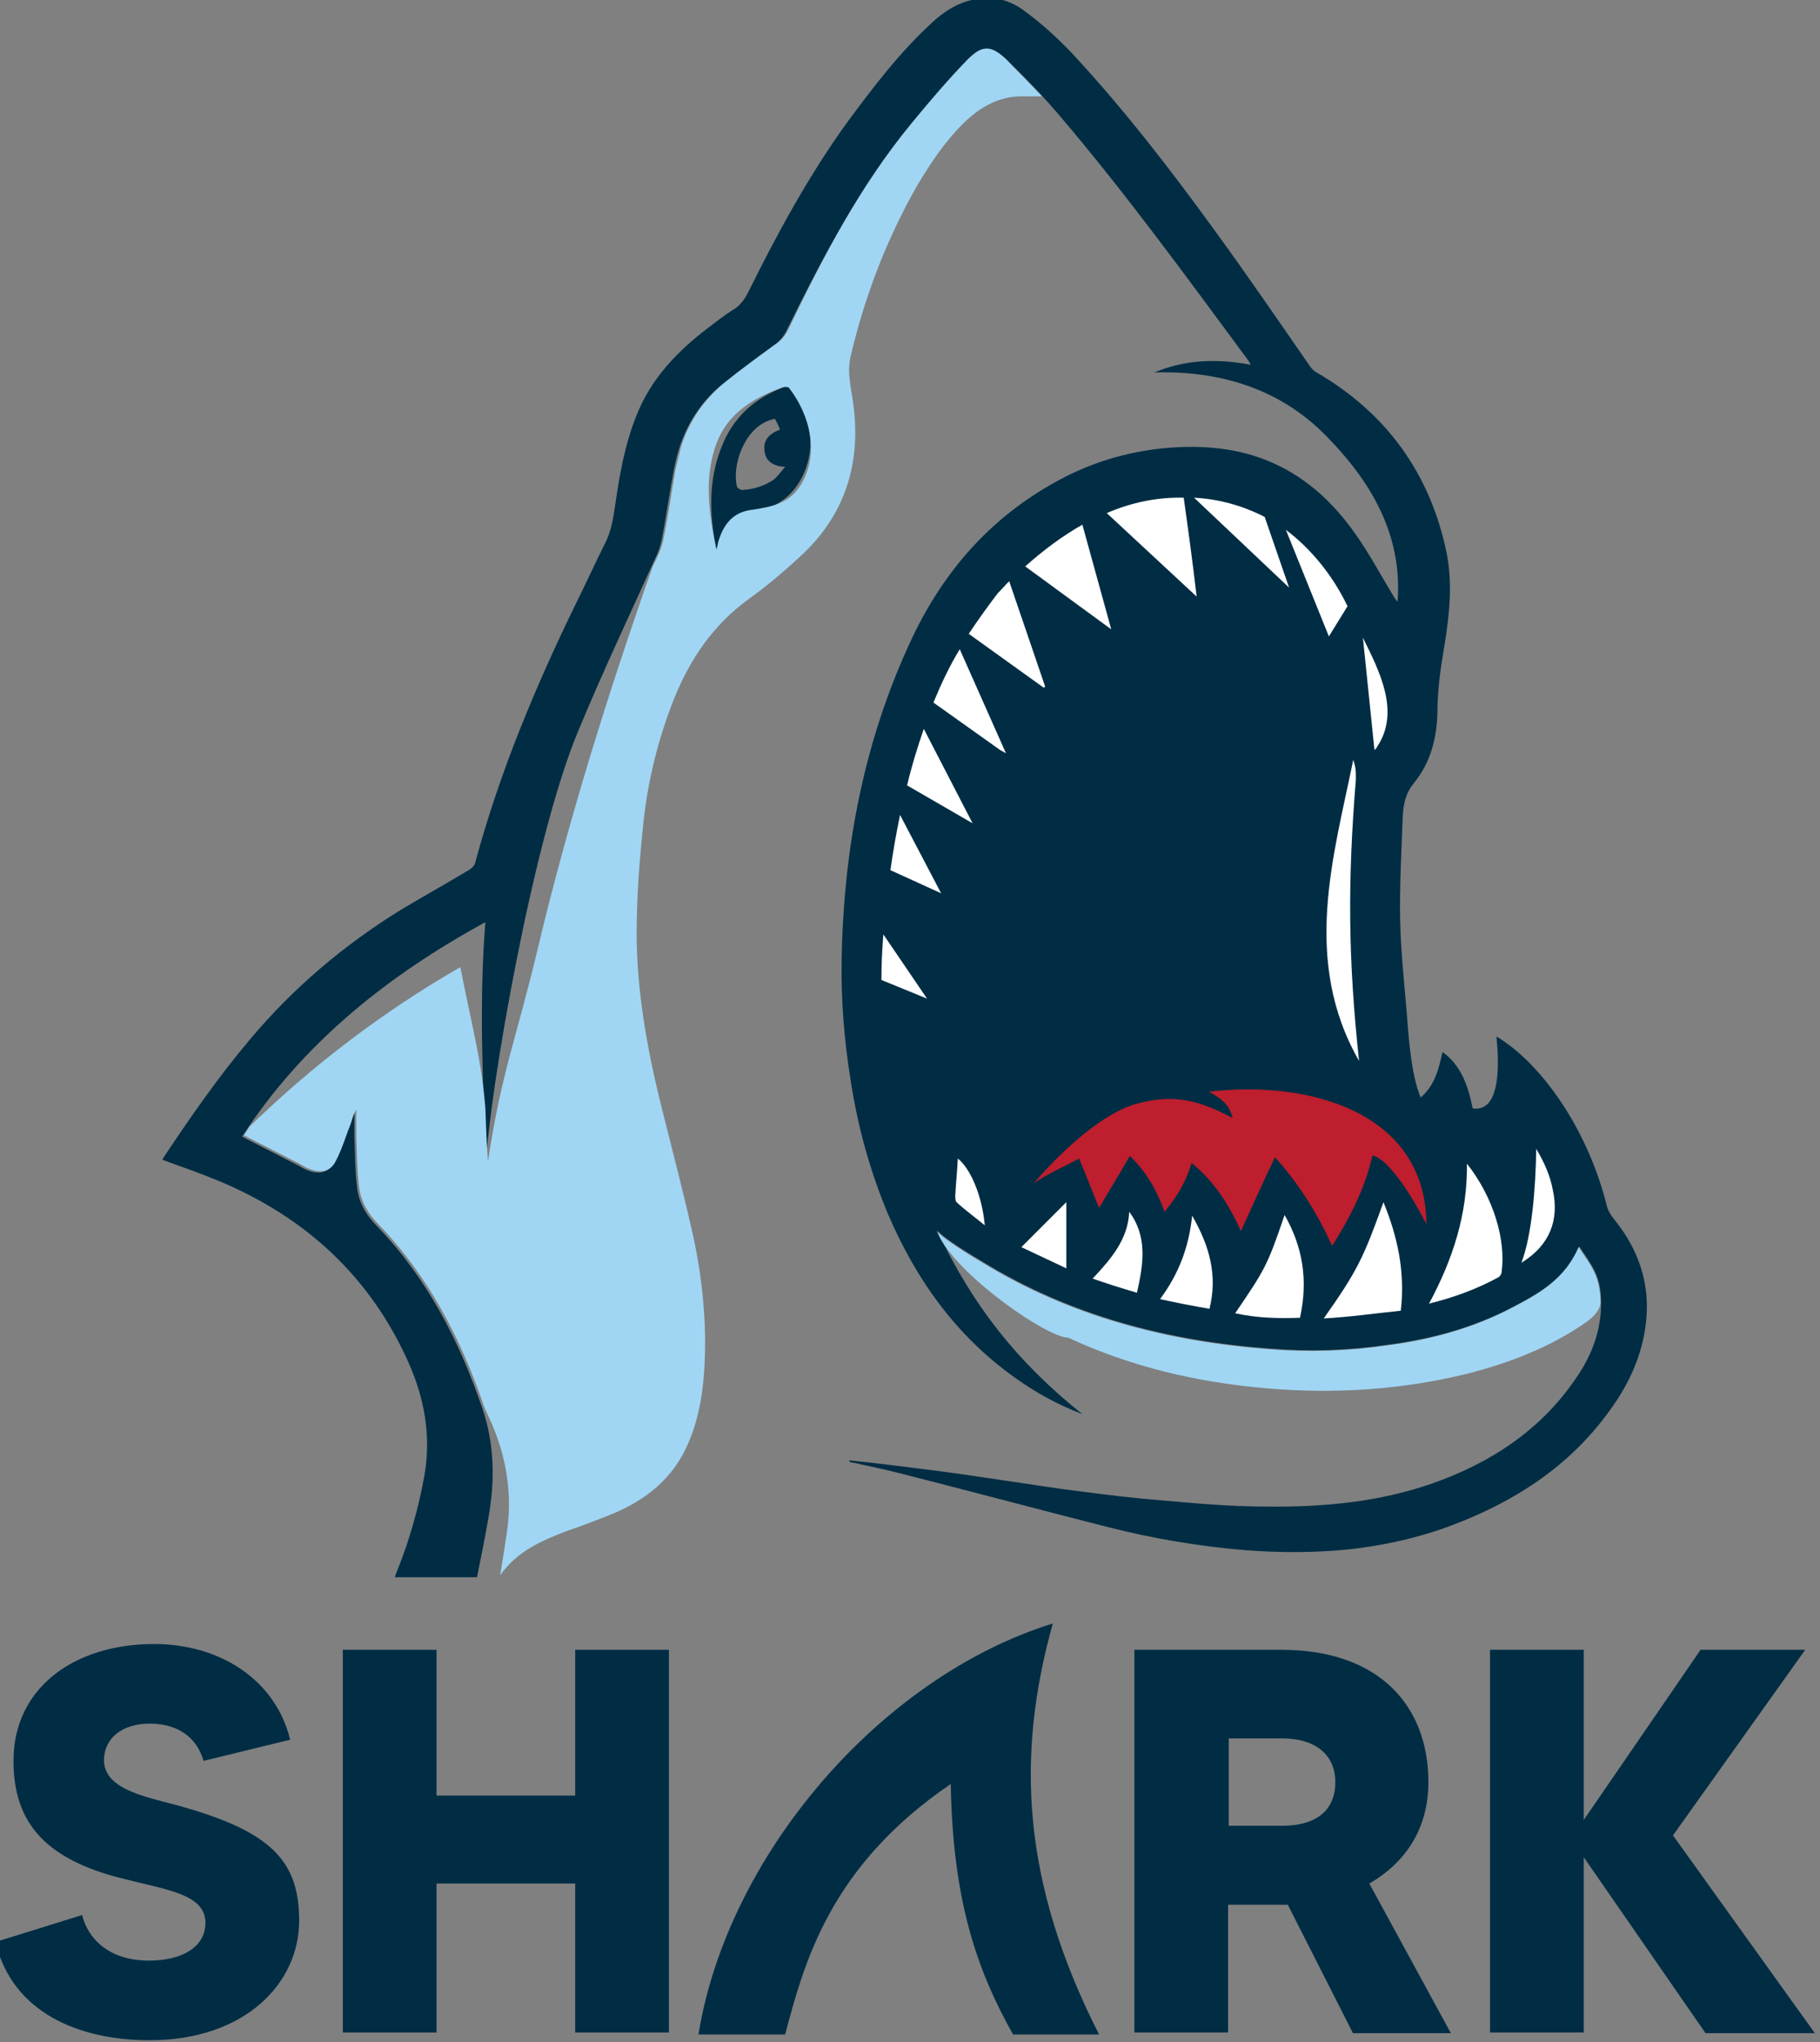 <?xml version="1.0" encoding="utf-8"?>
<!-- Generator: Adobe Illustrator 21.0.0, SVG Export Plug-In . SVG Version: 6.00 Build 0)  -->
<svg version="1.1" id="Layer_1" xmlns="http://www.w3.org/2000/svg" xmlns:xlink="http://www.w3.org/1999/xlink" x="0px" y="0px"
	 viewBox="0 0 283.5 318" style="enable-background:new 0 0 283.5 318;" xml:space="preserve">
<rect x="0" y="0" width="283.5" height="318" fill="#808080" stroke="none"/>
<style type="text/css">
	.st0{fill-rule:evenodd;clip-rule:evenodd;fill:#002D44;}
	.st1{fill:#002D44;}
	.st2{fill:#A0D6F4;}
	.st3{fill:#FFFFFF;}
	.st4{fill:#BE1E2D;}
</style>
<g>
	<path class="st0" d="M108.8,316.8c4.5-27.8,28.2-55.6,55.2-64c-5.8,20.7-4.8,40.4,7.2,64h-13.4c-5.5-9.8-9.4-20.6-9.7-39
		c-18.8,12.8-22.8,27.7-25.8,39H108.8z"/>
	<g>
		<path class="st1" d="M46.6,299.1c0,9.7-8.4,18.6-23.3,18.6c-11,0-21.4-4.3-24-15.3l13.5-4.2c0.8,3.4,3.9,7.1,10.4,7.1
			c5,0,8.8-2,8.8-5.9c0-4.4-5.9-5.1-12.6-6.8c-11.9-2.9-17.3-8.4-17.3-18.4c0-11.4,9.5-18.2,21.9-18.2c10.2,0,18.9,5.5,21.2,14.9
			l-13.5,3.3c-0.8-2.9-3.2-5.8-8.4-5.8c-4.3,0-7.1,2.3-7.1,5.7c0,4.7,7.1,5.8,11.7,7.1C42.3,285.2,46.6,289.8,46.6,299.1z"/>
		<path class="st1" d="M104.2,256.9v59.6H89.6v-23.2H68v23.2H53.4v-59.6H68v22.7h21.6v-22.7H104.2z"/>
		<path class="st1" d="M210.7,316.5l-10.1-19.9c-0.3,0-0.5,0-0.9,0h-8.4v19.9h-14.6v-59.6h22.9c15.2,0,22.9,8.7,22.9,20.6
			c0,7.2-3.5,12.5-9.2,15.8l12.7,23.3H210.7z M191.4,284.3h8.4c4.3,0,8.2-1.7,8.2-6.8c0-4.4-3.3-6.8-8.2-6.8h-8.4V284.3z"/>
		<path class="st1" d="M265.6,316.5l-18.9-27.3v27.3h-14.6v-59.6h14.6v26.5l18.2-26.5h16.3l-20.6,28.9l22.1,30.8H265.6z"/>
	</g>
</g>
<path class="st1" d="M111.6,85.7c-1.1-5.5-1.3-10.9,0.8-16.1c1.8-4.6,5.1-7.6,9.7-9.3c0.3-0.1,0.9,0,1,0.2c2.7,3.8,4.1,7.9,2.4,12.5
	c-1.4,3.8-4.2,6.1-8.2,6.7c-2.7,0.4-4.4,1.9-5.2,4.5C111.9,84.7,111.8,85.2,111.6,85.7 M120.7,65.2c-0.4,0.1-0.7,0.2-1,0.3
	c-3.9,1.5-5.7,7.1-4.9,10.3c0.1,0.2,0.5,0.5,0.8,0.5c1.8-0.1,3.4-0.6,4.9-1.6c0.6-0.5,1.1-1.2,1.8-2c-1.9-0.1-3-0.9-3.2-2.4
	c-0.3-1.8,0.8-2.8,2.4-3.4C121.3,66.3,121,65.8,120.7,65.2z"/>
<path class="st1" d="M251.7,190.2c-0.6-0.7-1.2-1.6-1.4-2.4c-3-12.1-10.3-22.3-17.2-26.4c0.3,3.1,1,11.9-3.7,11.2
	c-0.7-3.4-1.7-6.6-4.7-8.8c-0.6,2.7-1.2,5.2-3.4,7.1c-1.5-3.5-1.9-9.6-2.2-13.5c-0.4-4.7-0.9-9.4-1-14.1c-0.1-5.4,0.2-10.7,0.4-16.1
	c0.1-1.9,0.4-3.6,1.7-5.2c2.6-3.2,3.6-6.9,3.7-11c0-3.5,0.5-7,1.1-10.5c0.8-4.9,1.3-9.7,0.3-14.6c-2.6-12.3-9.4-21.6-20.2-27.9
	c-0.4-0.2-0.7-0.5-1-0.9c-5-7.2-9.9-14.4-15.1-21.5c-6.9-9.5-14.1-18.8-22.1-27.4c-2.2-2.3-4.6-4.5-7.2-6.4c-2.3-1.8-5-2.5-7.9-1.9
	c-2.6,0.5-4.8,1.9-6.7,3.7c-5,4.6-9.1,10-13.1,15.4c-6,8.3-10.9,17.3-15.4,26.4c-0.6,1.2-1.3,2.2-2.5,2.9c-1.3,0.8-2.4,1.7-3.6,2.6
	c-4.9,3.7-9.1,8-11.4,13.9c-1.8,4.5-2.6,9.2-3.3,14c-0.3,2-0.6,4-1.6,5.9c-1.5,3-2.9,6.1-4.4,9.1c-6.4,13.1-12,26.5-15.8,40.6
	c-0.1,0.4-0.6,0.9-1,1.1c-3.5,2.1-7.1,4.1-10.6,6.2c-8.9,5.5-16.8,12.2-23.5,20.2c-4.9,5.8-9.2,12-13.4,18.3
	c-0.1,0.1-0.1,0.3-0.2,0.4c3,1.1,5.9,2.1,8.8,3.3c13.4,5.6,23.5,14.8,29.5,28.2c2.5,5.6,3.6,11.5,2.5,17.7c-0.9,5-2.3,10-4.2,14.7
	c-0.1,0.3-0.3,0.7-0.4,1.1h12.8c0.6-3,1.2-5.9,1.7-8.8c1.1-5.9,1.1-11.8-0.9-17.6c-3.6-10.5-8.6-20.2-16.4-28.3
	c-1.7-1.7-2.9-3.8-3.1-6.2c-0.3-2.5-0.3-5.1-0.4-7.7c0-1.3,0-2.7,0-4c-0.4,0.6-0.6,1.3-0.8,2c-0.8,2-1.4,4.1-2.4,6
	c-0.8,1.6-2.2,1.9-3.9,1.3c-0.6-0.2-1.1-0.5-1.6-0.8c-2.7-1.4-5.5-2.8-8.2-4.2c-0.2-0.1-0.5-0.3-0.6-0.3
	c9.5-14.6,22.7-25.1,37.9-33.4c-1,12.5-0.4,24.9,0.1,37.5c0.5-10.7,7.3-50.7,14.5-67.6c3.7-8.9,7.8-17.6,11.8-26.4
	c0.5-1,0.9-2.1,1.1-3.2c0.7-3.6,1.2-7.3,1.9-10.9c1-5.4,3.5-10,7.8-13.4c2.5-2,5.1-3.9,7.7-5.8c0.9-0.6,1.5-1.3,2-2.3
	C128.2,40,134,28.9,142,19.2c2.8-3.4,5.6-6.7,8.7-9.9c2.3-2.3,3.6-2.3,6-0.1c3,2.9,5.9,5.9,8.6,9.1c10.2,12,19.5,24.8,28.9,37.5
	c0.2,0.3,0.4,0.5,0.6,1c-5.3-1-10.2-0.8-15,1.2c10.2-0.3,19.5,2.5,26.7,9.8c6.9,7,12,15.3,11.2,25.9c-0.2-0.2-0.4-0.5-0.6-0.8
	c-2-3.3-3.8-6.7-6-9.8c-3.6-5.1-8.1-9.2-14-11.5c-5.1-2-10.5-2.3-15.9-1.8c-5.9,0.6-11.4,2.3-16.5,5.1
	c-10.3,5.6-17.6,13.9-22.6,24.4c-7.5,15.9-10.7,32.7-11,50.2c-0.1,6.3,0.4,12.5,1.4,18.7c1.1,7.2,3,14.1,5.8,20.8
	c4.4,10.3,10.7,19.1,19.9,25.6c3.2,2.3,6.7,4.2,10.4,5.6c-4.8-3.8-9.2-8.1-13-12.9c-3.8-4.8-7-10.1-9.6-15.7
	c1.1,1.3,5.4,3.9,7.1,4.9c13.7,8.4,28.8,12.3,44.7,13.5c6.2,0.5,12.3,0.3,18.4-0.6c6.9-0.9,13.5-2.7,19.7-6c4.4-2.3,8-4.5,10.1-9.3
	c2,3,3.3,4.5,3.4,8.4c0.1,4.5-1.4,8.5-3.9,12.1c-5.5,8.1-13.3,13.2-22.4,16.4c-8.3,2.9-17,3.7-25.8,3.6c-5.6,0-11.1-0.5-16.7-1
	c-3.9-0.3-7.9-0.8-11.8-1.3c-4.2-0.5-8.4-1.2-12.6-1.8c-4-0.6-8-1.2-12.1-1.7c-3.9-0.5-7.9-1-11.8-1.4c0,0.1,0,0.1,0,0.2
	c0.3,0.1,0.5,0.2,0.8,0.2c2.6,0.6,5.2,1.1,7.8,1.8c10.6,2.7,21.1,5.5,31.7,8.2c7.1,1.8,14.2,3,21.5,3.6c5.2,0.4,10.5,0.4,15.7-0.1
	c5.6-0.6,11.1-1.8,16.4-3.8c9.8-3.7,18.3-9.2,24.5-17.8c3.3-4.5,5.5-9.5,5.8-15.1C256.8,199.4,255.1,194.5,251.7,190.2z"/>
<path class="st2" d="M249.3,203c-0.2,1.1-1,2-2.1,2.8c-5.7,4-12,6.4-18.6,8.1c-10.2,2.5-20.6,3.2-31.1,2.3
	c-10.8-0.9-21.2-3.3-31.1-7.9c-3.2,0-16.4-9.1-19.9-15.4c-0.2-0.4-0.4-0.8-0.6-1.2c1.1,1.3,5.4,3.9,7.1,4.9
	c13.7,8.4,28.8,12.3,44.7,13.5c6.2,0.5,12.3,0.3,18.4-0.6c6.9-0.9,13.5-2.7,19.7-6c4.4-2.3,8-4.5,10.1-9.3c2,3,3.3,4.5,3.4,8.4
	C249.3,202.8,249.3,202.9,249.3,203"/>
<path class="st2" d="M162.3,15c-1,0-1.9,0-2.8,0c-3.5-0.1-6.4,1.4-8.9,3.7c-3.2,3-5.6,6.6-7.8,10.3c-4.7,8.3-8.1,17.1-10.3,26.5
	c-0.6,2.6,0.1,4.9,0.4,7.3c1.3,9.4-1.3,17.5-8.3,23.9c-2.5,2.3-5.2,4.6-8,6.6c-5.5,4-9.1,9.3-11.6,15.5c-2.5,6.3-4.1,12.8-4.8,19.5
	c-0.5,4.8-0.9,9.7-1,14.6c-0.3,10.2,1.5,20.2,4,30.1c1.7,6.8,3.5,13.6,5,20.5c1.4,7,2,14,1.4,21.2c-0.4,4.2-1.3,8.2-3.3,11.9
	c-2.7,4.8-6.9,7.6-11.8,9.5c-2.1,0.8-4.1,1.6-6.2,2.3c-3.9,1.5-7.7,3.1-10.4,6.9c0.4-2.3,0.7-4.3,1-6.3c1-6.3,0-12.4-2.7-18.2
	c-0.2-0.4-0.4-0.9-0.6-1.3c-0.1-0.2-0.1-0.3-0.2-0.5c-3.6-10.5-8.6-20.2-16.4-28.3c-1.7-1.7-2.9-3.8-3.1-6.2
	c-0.3-2.5-0.3-5.1-0.4-7.7c0-1.3,0-2.7,0-4c-0.4,0.6-0.6,1.3-0.8,2c-0.8,2-1.4,4.1-2.4,6c-0.8,1.6-2.2,1.9-3.9,1.3
	c-0.6-0.2-1.1-0.5-1.6-0.8c-2.7-1.4-5.5-2.8-8.2-4.2c-0.2-0.1-0.5-0.3-0.6-0.3c0.3-0.5,0.6-0.9,0.9-1.4c9.9-9.6,20.8-17.9,32.8-24.8
	c1.9,9.6,3.3,14.5,3.9,21.9c0.1,2.8,0.2,5.6,0.4,8.4c2.1-13.9,4.4-19.1,7.7-32.9c4.8-20.2,11-40,17.9-59.6c0.2-0.5,0.5-1,0.7-1.5
	c0.5-1,0.9-2.1,1.1-3.2c0.7-3.5,1.2-7,1.8-10.5c0.3-1.2,0.6-2.4,0.9-3.7c1.3-4,3.6-7.4,7-10.1c2.5-2,5.1-3.9,7.7-5.8
	c0.9-0.6,1.5-1.3,2-2.3C128.2,40,134,28.9,142,19.2c2.8-3.4,5.6-6.7,8.7-9.9c2.3-2.3,3.6-2.3,6-0.1C158.5,11.1,160.4,13,162.3,15
	 M111.6,85.6c0.1-0.4,0.2-0.8,0.3-1.3c0.8-2.6,2.2-4.5,5.1-4.9c3.5-0.5,6.1-1.1,7.8-4c2.9-4.9,1.3-10.9-1.9-15
	c-0.1-0.2-0.7-0.2-1-0.1c-4.6,1.7-8.4,4-10.2,8.5C109.6,74.2,110.4,79.9,111.6,85.6z"/>
<path class="st3" d="M153.4,190.8c-0.4-4.4-2.1-8.7-4.2-10.4c-0.1,2-0.3,3.9-0.4,5.8c0,0.3,0,0.8,0.2,1
	C150.3,188.4,151.8,189.5,153.4,190.8 M159.1,194.2c2.3,1.1,4.7,2.2,7,3.3v-10.3C163.7,189.6,161.4,191.9,159.1,194.2z M177.1,201.3
	c1-4.4,1.7-8.7-1.2-12.6c-0.2,4.3-2.8,7.3-5.7,10.4C172.5,199.9,174.7,200.6,177.1,201.3z M239.3,178.9c-0.1,6.3-0.7,13.5-2.3,17.7
	c0,0,0.1,0,0.2-0.1c4.1-2.6,5.7-6.4,4.7-11.1C241.5,183.1,240.5,180.9,239.3,178.9z M180.7,202.3c2.8,0.6,5.3,1.1,7.7,1.5
	c1.3-5.2,0-9.8-2.7-14.5C185.2,194.2,183.6,198.4,180.7,202.3z M200.1,189.2c-2.7,7.9-3,8.4-7.7,15.3c3.7,0.8,7,0.8,10.1,0.7
	C203.8,199.3,202.9,194.1,200.1,189.2z M218.2,204.1c0.7-6.1-0.5-11.5-2.7-16.9c-3.1,8.6-4,10.6-9.3,18.1
	C210.1,205.1,214.3,204.5,218.2,204.1z M228.5,181.2c0.1,7.9-2.2,14.9-5.9,21.8c4-1,7.5-2.3,10.8-4.1c0.2-0.1,0.5-0.5,0.5-0.8
	C234.6,193.2,232.7,186.5,228.5,181.2z"/>
<path class="st3" d="M137.3,152.6l7.1,2.9l-6.8-10C137.4,147.9,137.3,150.3,137.3,152.6 M138.7,135.5l7.9,3.6l-6.4-12.2
	C139.6,129.8,139.1,132.6,138.7,135.5z M151.5,128.2l-7.6-14.7c-1,2.9-1.9,5.8-2.6,8.8L151.5,128.2z M145.4,109.4l10.4,7.4l0.9,0.5
	l-7.2-16.2C147.9,103.7,146.6,106.5,145.4,109.4z M150.9,98.7l11.7,8.4c0.1-0.1,0.1-0.1,0.2-0.2l-5.6-16.4c-0.6,0.6-1.2,1.3-1.8,1.9
	C153.8,94.5,152.3,96.6,150.9,98.7z M159.7,88.2l13.4,9.8l-4.5-16.3C165.6,83.4,162.6,85.6,159.7,88.2z M172.4,79.9l14,13
	c-0.6-5.2-1.3-10.3-2-15.3c0,0,0-0.1,0-0.1C180.4,77.4,176.3,78.2,172.4,79.9z M200.8,91.5l-3.8-11c-3.5-1.8-7.2-2.8-11-3
	L200.8,91.5z M200.3,82.5l6.7,16.6l2.9-4.7C207.7,89.8,204.4,85.6,200.3,82.5z M212.3,99.3l1.8,17.5c0.3-0.3,0.4-0.4,0.4-0.5
	C218.2,110.8,214.8,104.4,212.3,99.3z"/>
<path class="st3" d="M210.8,118.3c-3,14.8-8.1,31.2,0.9,46.9c-1.7-15.8-1.8-27.8-0.5-43.8C211.2,119.9,211.2,119.6,210.8,118.3"/>
<path id="lidah_1_" class="st4" d="M192,174.1c-0.5-2.2-2-3.2-3.7-4.1c14.8-1.8,33.7,2.7,33.9,20.6c0,0.1-4.8-9.7-8.4-10.7
	c-1.2,5.2-3.5,9.7-6.3,14.1c-2.3-5.1-5.2-9.7-8.9-13.8c-1.8,3.8-3.5,7.5-5.3,11.5c-1.9-4.2-4.2-7.8-7.7-10.6
	c-0.8,2.8-2.2,5.2-4.2,7.6c-1.2-3.4-2.9-6.3-5.4-8.7c-1.5,2.6-3.1,5.2-4.8,8.1c-1.1-2.8-2.1-5.2-3.1-7.7c-2,1.1-5.4,2.6-7.1,3.9
	c0,0,8.3-10.1,15.9-12.4C182.8,170.3,186.8,171.3,192,174.1"/>
</svg>

